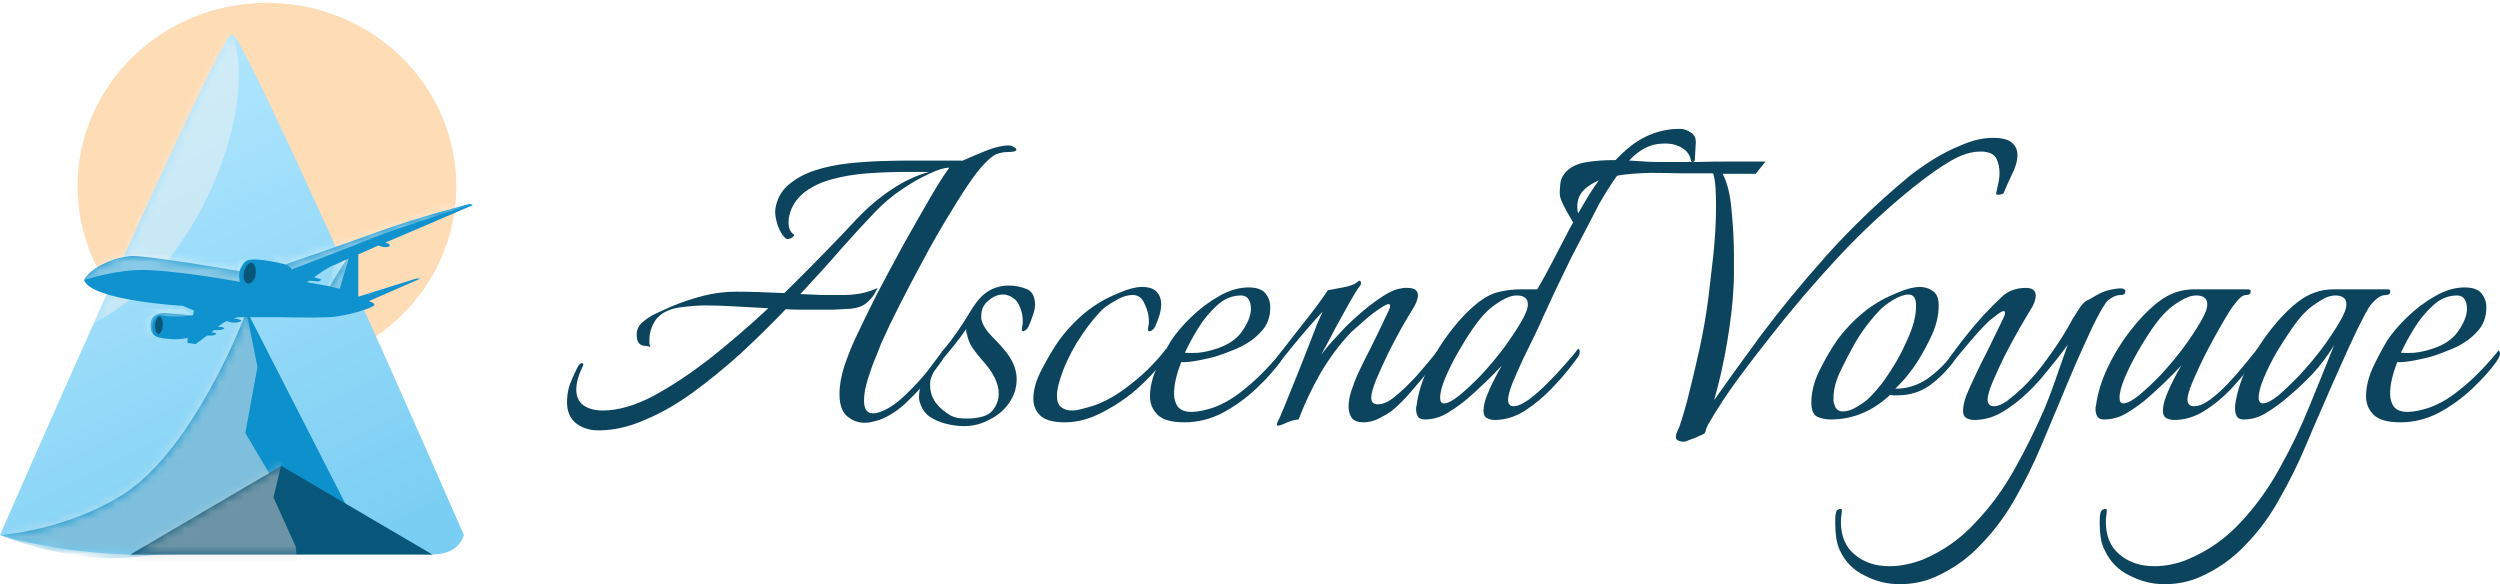 <svg width="291" height="68" viewBox="0 0 291 68" fill="none" xmlns="http://www.w3.org/2000/svg">
<ellipse cx="31.074" cy="21.683" rx="22.042" ry="21.354" fill="#FEDCB5"/>
<path d="M27 4C28.53 4 54 62.279 54 62.279C53.26 64.508 51.02 64.944 47.227 64.246C43.413 63.544 38.025 61.709 29.134 63.441C13.082 66.57 0 62.279 0 62.279C0 62.279 25.47 4 27 4Z" fill="url(#paint0_linear_66_1219)"/>
<mask id="mask0_66_1219" style="mask-type:alpha" maskUnits="userSpaceOnUse" x="0" y="4" width="54" height="61">
<path d="M27 4C28.53 4 54 62.279 54 62.279C53.26 64.508 51.02 64.944 47.227 64.246C43.413 63.544 38.025 61.709 29.134 63.441C13.082 66.57 0 62.279 0 62.279C0 62.279 25.47 4 27 4Z" fill="url(#paint1_linear_66_1219)"/>
</mask>
<g mask="url(#mask0_66_1219)">
<path d="M41.66 61.475L28.723 36.179C28.723 36.179 22.732 52.337 14.196 57.631C7.423 61.832 0 62.279 0 62.279C0 62.279 7.887 65.587 15.402 64.871C22.918 64.156 34.516 61.832 34.516 61.832L41.66 61.475Z" fill="#0D91CC"/>
<mask id="mask1_66_1219" style="mask-type:alpha" maskUnits="userSpaceOnUse" x="0" y="36" width="42" height="29">
<path d="M41.66 61.475L28.723 36.179C28.723 36.179 22.732 52.337 14.196 57.631C7.423 61.832 0 62.279 0 62.279C0 62.279 7.887 65.587 15.402 64.871C22.918 64.156 34.516 61.832 34.516 61.832L41.66 61.475Z" fill="#0D91CC"/>
</mask>
<g mask="url(#mask1_66_1219)">
<path d="M10.113 35.642H28.556L29.969 42.704L28.556 50.391L31.454 55.307L16.794 66.57L-1.856 62.637L10.113 35.642Z" fill="#EEEEEE" fill-opacity="0.5"/>
</g>
</g>
<path d="M32.753 54.235L50.35 64.559H15.155L32.753 54.235Z" fill="#08577B"/>
<mask id="mask2_66_1219" style="mask-type:alpha" maskUnits="userSpaceOnUse" x="15" y="54" width="36" height="11">
<path d="M32.753 54.235L50.35 64.559H15.155L32.753 54.235Z" fill="#08577B"/>
</mask>
<g mask="url(#mask2_66_1219)">
<path d="M-6.866 49.408L32.845 53.698L31.825 57.899L34.423 63.62L35.443 74.615H-6.866V49.408Z" fill="#D2D2D2" fill-opacity="0.5"/>
</g>
<mask id="mask3_66_1219" style="mask-type:alpha" maskUnits="userSpaceOnUse" x="0" y="4" width="54" height="61">
<path d="M27 4C28.53 4 54 62.279 54 62.279C53.26 64.508 51.02 64.944 47.227 64.246C43.413 63.544 38.025 61.709 29.134 63.441C13.082 66.57 0 62.279 0 62.279C0 62.279 25.47 4 27 4Z" fill="url(#paint2_linear_66_1219)"/>
</mask>
<g mask="url(#mask3_66_1219)">
<ellipse cx="11.137" cy="21.554" rx="11.137" ry="21.554" transform="matrix(0.907 0.422 -0.448 0.894 13.373 -5.296)" fill="#F3F2F2" fill-opacity="0.5"/>
</g>
<g filter="url(#filter0_d_66_1219)">
<path d="M13.172 25.796C15.11 25.696 25.887 27.564 25.887 27.564C25.887 27.564 26.226 26.46 26.887 26.278C28.047 25.959 31.223 26.78 31.223 26.78C31.223 26.78 37.772 24.514 42.145 22.925C46.898 21.198 52.609 19.752 52.609 19.752L52.693 19.732L52.776 19.752L53.047 19.872L42.833 24.25C42.833 24.25 43.396 24.331 43.375 24.571C43.367 24.663 43.224 24.728 43.104 24.752C42.604 24.852 42.062 24.571 42.062 24.571C42.062 24.571 38.977 25.937 36.768 26.901C35.894 27.282 34.558 28.266 34.558 28.266L35.434 28.547L35.1 28.768L33.974 28.668L33.745 28.849L36.372 29.331L38.477 25.917L39.707 25.415V30.535L46.44 28.427H46.94L40.916 31.058C40.916 31.058 41.599 31.218 41.583 31.499C41.565 31.801 38.346 32.834 36.246 32.925C34.391 33.005 30.723 32.925 30.723 32.925H25.699L25.199 33.066C25.199 33.066 25.593 33.089 25.845 33.186C25.949 33.226 26.172 33.325 26.095 33.367C25.324 33.789 24.386 33.367 24.386 33.367C24.386 33.367 24.135 33.485 23.948 33.608C23.723 33.755 23.344 34.07 23.344 34.07C23.344 34.07 23.706 34.015 23.886 34.09C23.977 34.128 24.14 34.17 24.115 34.21C23.927 34.511 22.948 34.411 22.948 34.411L22.593 34.692C22.593 34.692 23.156 34.692 23.177 34.853C23.182 34.893 23.031 34.969 22.969 34.993C22.673 35.108 22.114 35.054 22.114 35.054L20.759 36.058L19.821 35.917L19.842 35.335C19.842 35.335 18.838 35.553 17.945 35.475C16.319 35.335 15.527 35.255 15.527 33.869C15.527 32.12 17.486 32.463 17.486 32.463L20.446 32.704L20.592 32.162L19.279 31.6C19.279 31.6 8.711 31.017 7.794 28.628C7.794 28.447 8.461 27.483 9.816 26.82C11.171 26.158 11.879 25.977 13.172 25.796Z" fill="#0F92CD"/>
<path d="M16.945 33.869C16.916 34.434 16.651 34.903 16.444 34.893C16.298 34.886 15.986 34.431 16.048 33.829C16.077 33.264 16.422 32.798 16.569 32.805C16.776 32.815 16.974 33.304 16.945 33.869Z" fill="#08577B"/>
<path d="M27.763 27.865C27.734 28.43 27.388 28.909 26.929 29.029C26.7 29.029 26.2 28.648 26.387 27.744C26.554 26.76 27.179 26.522 27.304 26.559C27.575 26.64 27.846 27.162 27.763 27.865Z" fill="#08577B"/>
<mask id="mask4_66_1219" style="mask-type:alpha" maskUnits="userSpaceOnUse" x="7" y="19" width="47" height="18">
<path d="M13.172 25.796C15.11 25.696 25.887 27.564 25.887 27.564C25.887 27.564 26.226 26.46 26.887 26.278C28.047 25.959 31.223 26.78 31.223 26.78C31.223 26.78 37.772 24.514 42.145 22.925C46.898 21.198 52.609 19.752 52.609 19.752L52.693 19.732L52.776 19.752L53.047 19.872L42.833 24.25C42.833 24.25 43.396 24.331 43.375 24.571C43.367 24.663 43.224 24.728 43.104 24.752C42.604 24.852 42.062 24.571 42.062 24.571C42.062 24.571 38.977 25.937 36.768 26.901C35.894 27.282 34.558 28.266 34.558 28.266L35.434 28.547L35.1 28.768L33.974 28.668L33.745 28.849L36.372 29.331L38.477 25.917L39.707 25.415V30.535L46.44 28.427H46.94L40.916 31.058C40.916 31.058 41.599 31.218 41.583 31.499C41.565 31.801 38.346 32.834 36.246 32.925C34.391 33.005 30.723 32.925 30.723 32.925H25.699L25.199 33.066C25.199 33.066 25.593 33.089 25.845 33.186C25.949 33.226 26.172 33.325 26.095 33.367C25.324 33.789 24.386 33.367 24.386 33.367C24.386 33.367 24.135 33.485 23.948 33.608C23.723 33.755 23.344 34.07 23.344 34.07C23.344 34.07 23.706 34.015 23.886 34.09C23.977 34.128 24.14 34.17 24.115 34.21C23.927 34.511 22.948 34.411 22.948 34.411L22.593 34.692C22.593 34.692 23.156 34.692 23.177 34.853C23.182 34.893 23.031 34.969 22.969 34.993C22.673 35.108 22.114 35.054 22.114 35.054L20.759 36.058L19.821 35.917L19.842 35.335C19.842 35.335 18.838 35.553 17.945 35.475C16.319 35.335 15.527 35.255 15.527 33.869C15.527 32.12 17.486 32.463 17.486 32.463L20.446 32.704L20.592 32.162L19.279 31.6C19.279 31.6 8.711 31.017 7.794 28.628C7.794 28.447 8.461 27.483 9.816 26.82C11.171 26.158 11.879 25.977 13.172 25.796Z" fill="#0F92CD"/>
<path d="M16.945 33.869C16.916 34.434 16.651 34.903 16.444 34.893C16.298 34.886 15.986 34.431 16.048 33.829C16.077 33.264 16.422 32.798 16.569 32.805C16.776 32.815 16.974 33.304 16.945 33.869Z" fill="#08577B"/>
<path d="M27.763 27.865C27.734 28.43 27.388 28.909 26.929 29.029C26.7 29.029 26.2 28.648 26.387 27.744C26.554 26.76 27.179 26.522 27.304 26.559C27.575 26.64 27.846 27.162 27.763 27.865Z" fill="#08577B"/>
</mask>
<g mask="url(#mask4_66_1219)">
<path d="M4.678 24.098H12.61L26.561 26.213C26.561 26.213 25.923 27.1 25.853 27.714C25.782 28.328 25.923 28.806 25.923 28.806C25.923 28.806 17.354 27.237 13.813 27.441C10.272 27.646 7.44 28.738 7.44 28.738L4.678 24.098Z" fill="white" fill-opacity="0.5"/>
<path d="M28.615 22.324L49.506 17.958L53.118 19.732C53.118 19.732 43.911 22.666 41.575 23.621C39.237 24.576 31.943 27.373 31.943 27.373C31.943 27.373 31.872 26.964 30.952 26.691C30.031 26.418 29.748 25.736 29.748 25.736L28.615 22.324Z" fill="white" fill-opacity="0.5"/>
<path d="M13.743 31.876L19.408 32.012L20.4 32.695C20.4 32.695 18.629 33.036 16.575 32.695C16.419 32.669 15.726 33.093 15.726 33.923C15.726 34.752 16.009 35.083 16.009 35.083L13.743 36.106V31.876Z" fill="white" fill-opacity="0.5"/>
<path d="M36.901 26.964L38.6 26.077L37.538 29.625L36.192 29.283L36.901 26.964Z" fill="white" fill-opacity="0.5"/>
</g>
</g>
<path d="M69.662 50.095C68.527 50.095 67.594 49.764 66.862 49.103C66.166 48.442 65.892 47.45 66.038 46.128C66.075 45.65 66.185 45.154 66.368 44.64C66.587 44.089 66.825 43.557 67.081 43.043C67.301 42.528 67.521 42.271 67.74 42.271C67.923 42.271 67.942 42.418 67.795 42.712C67.319 43.704 67.081 44.585 67.081 45.356C67.081 46.165 67.356 46.771 67.905 47.175C68.49 47.579 69.241 47.781 70.156 47.781C71.95 47.781 73.926 47.211 76.085 46.073C78.245 44.897 80.478 43.41 82.784 41.61C85.09 39.774 87.304 37.864 89.427 35.88C88 35.807 86.664 35.733 85.419 35.66C84.175 35.587 83.077 35.55 82.125 35.55C81.32 35.55 80.35 35.623 79.215 35.77C78.08 35.917 77.202 36.303 76.58 36.927C76.323 37.184 76.085 37.57 75.866 38.084C75.683 38.562 75.591 39.057 75.591 39.572C75.591 39.719 75.591 39.866 75.591 40.013C75.628 40.123 75.665 40.251 75.701 40.398C75.555 40.325 75.28 40.27 74.878 40.233C74.512 40.159 74.274 39.921 74.164 39.517C74.127 39.406 74.109 39.223 74.109 38.966C74.109 38.378 74.329 37.901 74.768 37.533C75.207 37.129 75.738 36.78 76.36 36.486C76.982 36.193 77.55 35.936 78.062 35.715C79.27 35.201 80.514 34.779 81.796 34.448C83.077 34.117 84.376 33.952 85.694 33.952C87.194 33.952 89.061 34.007 91.294 34.117C93.014 32.428 94.606 30.83 96.07 29.324C97.534 27.818 98.724 26.57 99.639 25.578C100.92 24.219 102.274 23.062 103.702 22.107C105.166 21.115 106.648 20.418 108.149 20.014H105.129C103.848 20.014 102.457 20.069 100.957 20.179C99.456 20.289 98.047 20.528 96.729 20.895C95.412 21.262 94.314 21.813 93.435 22.548C92.886 23.025 92.465 23.576 92.172 24.201C91.916 24.788 91.788 25.339 91.788 25.853C91.788 26.551 91.989 27.029 92.392 27.286C92.428 27.286 92.447 27.304 92.447 27.341C92.447 27.451 92.319 27.58 92.062 27.727C91.806 27.837 91.623 27.855 91.513 27.782C91.147 27.525 90.818 27.01 90.525 26.239C90.269 25.431 90.177 24.788 90.251 24.311C90.434 23.172 90.928 22.254 91.733 21.556C92.575 20.822 93.6 20.252 94.808 19.848C96.052 19.444 97.352 19.169 98.706 19.022C100.097 18.875 101.414 18.783 102.659 18.746C103.94 18.71 105.02 18.691 105.898 18.691H111.883C111.956 18.691 111.974 18.71 111.937 18.746C112.853 18.342 113.804 17.938 114.792 17.534C115.817 17.13 116.696 16.928 117.428 16.928C117.611 16.928 117.794 16.983 117.977 17.094C118.196 17.204 118.306 17.314 118.306 17.424C118.306 17.608 117.94 17.7 117.208 17.7C116.842 17.7 116.458 17.773 116.055 17.92C115.689 18.03 115.195 18.416 114.573 19.077C114.06 19.591 113.42 20.418 112.651 21.556C111.883 22.695 111.041 24.035 110.126 25.578C109.211 27.084 108.296 28.7 107.381 30.426C106.465 32.116 105.587 33.787 104.745 35.44C103.903 37.093 103.171 38.617 102.549 40.013C102.476 40.233 102.274 40.747 101.945 41.555C101.616 42.326 101.305 43.19 101.012 44.145C100.719 45.063 100.572 45.889 100.572 46.624C100.572 47.615 100.92 48.111 101.616 48.111C101.945 48.111 102.274 48.038 102.604 47.891C103.08 47.707 103.574 47.432 104.086 47.064C104.599 46.697 105.093 46.275 105.569 45.797C106.52 44.879 107.326 43.998 107.984 43.153C108.643 42.271 109.046 41.739 109.192 41.555C109.302 41.371 109.43 41.28 109.577 41.28C109.723 41.28 109.796 41.371 109.796 41.555C109.796 41.665 109.741 41.812 109.632 41.996C109.375 42.363 108.899 43.006 108.204 43.924C107.509 44.806 106.685 45.706 105.733 46.624C104.818 47.542 103.83 48.24 102.769 48.717C102.439 48.864 102.091 48.974 101.725 49.048C101.359 49.158 100.993 49.213 100.627 49.213C99.895 49.213 99.218 48.956 98.596 48.442C98.01 47.928 97.718 47.083 97.718 45.907C97.718 44.842 97.919 43.704 98.321 42.492C98.761 41.243 99.163 40.233 99.529 39.462C100.261 37.882 101.122 36.119 102.11 34.173C103.135 32.226 104.178 30.279 105.239 28.333C106.337 26.386 107.344 24.623 108.259 23.044C109.174 21.464 109.924 20.289 110.51 19.518C109.924 19.518 109.137 19.756 108.149 20.234C107.161 20.675 106.099 21.281 104.965 22.052C103.867 22.787 102.842 23.65 101.89 24.641C100.755 25.817 99.438 27.249 97.937 28.939C96.473 30.628 94.881 32.391 93.16 34.228C94.002 34.264 94.844 34.301 95.686 34.338C96.528 34.338 97.37 34.338 98.212 34.338C98.797 34.338 99.438 34.283 100.133 34.173C100.865 34.026 101.542 33.805 102.165 33.511C102.165 33.511 102.055 33.713 101.835 34.117C101.652 34.485 101.323 34.87 100.847 35.274C100.408 35.642 99.804 35.862 99.035 35.936C98.34 35.972 97.644 36.009 96.949 36.046C96.253 36.046 95.558 36.046 94.862 36.046C94.277 36.046 93.691 36.046 93.106 36.046C92.557 36.046 92.007 36.027 91.459 35.991C89.775 37.754 88.018 39.48 86.188 41.169C84.358 42.822 82.509 44.328 80.642 45.687C78.776 47.046 76.909 48.111 75.042 48.883C73.212 49.691 71.419 50.095 69.662 50.095Z" fill="#0C445E"/>
<path d="M112.189 49.599C111.53 49.599 110.835 49.507 110.103 49.323C109.37 49.14 108.712 48.846 108.126 48.442C107.577 48.001 107.211 47.413 107.028 46.679C106.991 46.569 106.973 46.403 106.973 46.183C106.973 45.669 107.083 45.099 107.302 44.475C107.559 43.851 107.87 43.41 108.236 43.153C108.382 43.079 108.492 43.079 108.565 43.153C108.675 43.226 108.693 43.3 108.62 43.373C108.584 43.483 108.529 43.63 108.455 43.814C108.382 43.961 108.327 44.126 108.291 44.31C108.181 45.265 108.382 46.109 108.895 46.844C109.114 47.138 109.37 47.413 109.663 47.67C109.993 47.928 110.304 48.148 110.597 48.332C110.853 48.478 111.164 48.589 111.53 48.662C111.896 48.699 112.262 48.717 112.628 48.717C113.214 48.717 113.781 48.644 114.33 48.497C114.879 48.35 115.282 48.111 115.538 47.781C116.014 47.193 116.252 46.532 116.252 45.797C116.252 45.246 116.105 44.659 115.812 44.034C115.52 43.41 115.062 42.749 114.44 42.051C114.037 41.61 113.653 41.133 113.287 40.618C112.921 40.104 112.683 39.553 112.573 38.966C112.537 38.855 112.5 38.745 112.463 38.635C112.463 38.525 112.463 38.415 112.463 38.305C111.988 39.002 111.493 39.663 110.981 40.288C110.505 40.876 110.084 41.39 109.718 41.831C109.572 42.051 109.444 42.161 109.334 42.161C109.261 42.161 109.224 42.088 109.224 41.941C109.224 41.61 109.37 41.261 109.663 40.894C109.956 40.563 110.286 40.159 110.652 39.682C111.018 39.168 111.31 38.764 111.53 38.47C112.152 37.552 112.61 36.835 112.903 36.321C113.232 35.77 113.58 35.274 113.946 34.834C114.348 34.356 114.843 33.971 115.428 33.677C116.05 33.383 116.691 33.236 117.35 33.236C118.118 33.236 118.814 33.364 119.436 33.622C120.095 33.842 120.443 34.43 120.479 35.385C120.479 35.825 120.388 36.285 120.205 36.762C120.058 37.203 119.894 37.625 119.711 38.029C119.601 38.249 119.436 38.415 119.216 38.525C119.033 38.598 118.942 38.562 118.942 38.415C118.942 38.268 118.96 38.103 118.997 37.919C119.033 37.735 119.052 37.57 119.052 37.423C119.052 36.799 118.942 36.248 118.722 35.77C118.539 35.256 118.265 34.889 117.899 34.668C117.533 34.411 117.148 34.283 116.746 34.283C116.16 34.283 115.593 34.522 115.044 34.999C114.495 35.44 114.22 36.027 114.22 36.762C114.22 36.835 114.22 36.927 114.22 37.037C114.22 37.148 114.239 37.239 114.275 37.313C114.422 37.901 114.861 38.562 115.593 39.296C116.325 40.031 116.892 40.674 117.295 41.224C117.99 42.179 118.338 43.153 118.338 44.145C118.338 45.136 118.045 46.054 117.46 46.899C116.911 47.707 116.16 48.35 115.209 48.827C114.293 49.342 113.287 49.599 112.189 49.599Z" fill="#0C445E"/>
<path d="M123.961 49.158C122.607 49.158 121.655 48.901 121.106 48.387C120.557 47.873 120.283 47.211 120.283 46.403C120.283 45.338 120.631 44.163 121.326 42.877C122.021 41.555 122.68 40.453 123.303 39.572C123.925 38.727 124.62 37.937 125.389 37.203C126.194 36.431 127.054 35.77 127.969 35.219C128.555 34.852 129.342 34.466 130.33 34.062C131.355 33.622 132.215 33.401 132.911 33.401C133.752 33.401 134.338 33.603 134.668 34.007C134.997 34.375 135.162 34.834 135.162 35.385C135.162 35.825 135.088 36.285 134.942 36.762C134.796 37.203 134.631 37.625 134.448 38.029C134.338 38.249 134.173 38.415 133.954 38.525C133.734 38.598 133.624 38.562 133.624 38.415C133.624 38.231 133.643 38.066 133.679 37.919C133.716 37.772 133.734 37.607 133.734 37.423C133.734 36.725 133.569 36.046 133.24 35.385C132.947 34.687 132.49 34.338 131.867 34.338C131.209 34.338 130.495 34.577 129.726 35.054C128.958 35.495 128.427 35.88 128.134 36.211C127.182 37.203 126.249 38.433 125.334 39.902C124.455 41.371 123.815 42.767 123.412 44.089C123.156 44.861 123.028 45.522 123.028 46.073C123.028 46.697 123.193 47.138 123.522 47.395C123.852 47.652 124.254 47.781 124.73 47.781C125.096 47.781 125.48 47.726 125.883 47.615C126.322 47.505 126.78 47.377 127.256 47.23C128.354 46.862 129.452 46.293 130.55 45.522C131.684 44.714 132.709 43.869 133.624 42.987C134.539 42.069 135.235 41.28 135.711 40.618C135.784 40.692 135.821 40.802 135.821 40.949C135.821 41.133 135.747 41.353 135.601 41.61C135.454 41.831 135.345 42.014 135.271 42.161C134.503 43.19 133.496 44.255 132.252 45.356C131.007 46.422 129.653 47.322 128.189 48.056C126.761 48.791 125.352 49.158 123.961 49.158Z" fill="#0C445E"/>
<path d="M137.867 49.158C136.367 49.158 135.324 48.864 134.738 48.276C134.152 47.689 133.859 46.973 133.859 46.128C133.859 45.063 134.134 43.924 134.683 42.712C135.269 41.5 135.818 40.472 136.33 39.627C136.916 38.745 137.703 37.827 138.691 36.872C139.679 35.917 140.759 35.109 141.93 34.448C143.101 33.787 144.236 33.456 145.334 33.456C146.286 33.456 146.945 33.695 147.311 34.173C147.677 34.613 147.86 35.146 147.86 35.77C147.86 36.909 147.512 37.846 146.817 38.58C146.158 39.315 145.334 39.921 144.346 40.398C143.358 40.839 142.406 41.206 141.491 41.5C140.942 41.647 140.301 41.794 139.569 41.941C138.837 42.088 138.142 42.161 137.483 42.161C137.227 42.822 137.026 43.465 136.879 44.089C136.733 44.714 136.659 45.283 136.659 45.797C136.659 46.422 136.806 46.936 137.099 47.34C137.428 47.744 137.959 47.946 138.691 47.946C138.984 47.946 139.331 47.909 139.734 47.836C140.137 47.762 140.576 47.652 141.052 47.505C142.15 47.138 143.23 46.55 144.291 45.742C145.353 44.934 146.323 44.071 147.201 43.153C148.116 42.198 148.811 41.408 149.287 40.784C149.397 40.894 149.452 41.023 149.452 41.169C149.452 41.353 149.324 41.647 149.068 42.051C148.336 43.079 147.384 44.145 146.213 45.246C145.041 46.348 143.742 47.285 142.315 48.056C140.887 48.791 139.405 49.158 137.867 49.158ZM137.922 41.059C138.398 41.096 138.929 41.096 139.514 41.059C140.137 40.986 140.741 40.857 141.326 40.674C142.827 40.233 143.907 39.535 144.566 38.58C145.261 37.588 145.609 36.707 145.609 35.936C145.609 35.495 145.517 35.127 145.334 34.834C145.151 34.54 144.858 34.393 144.456 34.393C143.394 34.393 142.443 34.797 141.601 35.605C140.759 36.376 140.027 37.276 139.405 38.305C138.782 39.333 138.288 40.251 137.922 41.059Z" fill="#0C445E"/>
<path d="M148.74 49.544C148.593 49.544 148.593 49.378 148.74 49.048C148.923 48.717 149.087 48.35 149.234 47.946C149.417 47.542 149.6 47.101 149.783 46.624C150.149 45.742 150.551 44.751 150.991 43.649C151.43 42.547 151.851 41.482 152.253 40.453C152.656 39.388 153.004 38.488 153.297 37.754C153.626 36.982 153.846 36.486 153.955 36.266C153.443 36.817 152.821 37.515 152.089 38.36C151.393 39.168 150.734 39.957 150.112 40.729C149.49 41.5 149.014 42.106 148.685 42.547C148.575 42.694 148.483 42.767 148.41 42.767C148.337 42.767 148.3 42.675 148.3 42.492C148.3 42.198 148.392 41.922 148.575 41.665C149.27 40.784 150.039 39.792 150.881 38.69C151.759 37.588 152.546 36.578 153.242 35.66C153.937 34.705 154.376 34.081 154.559 33.787C154.962 33.713 155.548 33.603 156.316 33.456C157.121 33.309 157.671 33.107 157.963 32.85C158.073 32.74 158.183 32.685 158.293 32.685C158.366 32.685 158.403 32.758 158.403 32.905C158.439 33.016 158.403 33.144 158.293 33.291C158.073 33.548 157.689 34.154 157.14 35.109C156.627 36.027 156.06 37.056 155.438 38.194C154.852 39.333 154.303 40.361 153.791 41.28C154.23 40.692 154.706 40.123 155.218 39.572C155.731 39.021 156.225 38.488 156.701 37.974C157.14 37.533 157.744 36.982 158.512 36.321C159.281 35.66 160.086 35.054 160.928 34.503C161.77 33.952 162.502 33.64 163.124 33.566C163.271 33.53 163.399 33.511 163.509 33.511C163.655 33.511 163.765 33.511 163.838 33.511C164.643 33.511 165.046 33.805 165.046 34.393C165.046 34.834 164.808 35.421 164.332 36.156C164.076 36.56 163.673 37.239 163.124 38.194C162.612 39.113 162.081 40.123 161.532 41.224C161.02 42.29 160.562 43.3 160.159 44.255C159.793 45.173 159.61 45.852 159.61 46.293C159.61 46.807 159.867 47.064 160.379 47.064C161.001 47.064 161.678 46.752 162.411 46.128C163.179 45.504 164.003 44.714 164.881 43.759C165.76 42.767 166.638 41.72 167.517 40.618C167.59 40.692 167.626 40.821 167.626 41.004C167.626 41.261 167.535 41.518 167.352 41.776C167.205 41.996 167.059 42.198 166.913 42.382C166.547 42.859 166.052 43.465 165.43 44.2C164.845 44.897 164.241 45.595 163.618 46.293C162.996 46.954 162.429 47.487 161.916 47.891C161.55 48.148 161.075 48.423 160.489 48.717C159.903 49.011 159.318 49.158 158.732 49.158C158.073 49.158 157.616 48.993 157.359 48.662C157.103 48.295 156.975 47.854 156.975 47.34C156.975 46.752 157.085 46.128 157.304 45.467C157.524 44.806 157.762 44.181 158.018 43.594C158.311 42.969 158.531 42.51 158.677 42.216C159.336 40.931 159.94 39.719 160.489 38.58C161.038 37.441 161.422 36.633 161.642 36.156C161.752 35.936 161.807 35.752 161.807 35.605C161.807 35.348 161.605 35.33 161.203 35.55C160.8 35.77 160.306 36.101 159.72 36.542C159.171 36.982 158.659 37.423 158.183 37.864C157.707 38.268 157.396 38.543 157.25 38.69C155.895 40.123 154.706 41.72 153.681 43.483C152.693 45.21 151.851 46.991 151.155 48.827C150.679 48.864 150.204 48.993 149.728 49.213C149.252 49.434 148.923 49.544 148.74 49.544Z" fill="#0C445E"/>
<path d="M173.999 48.883C173.633 48.883 173.322 48.809 173.066 48.662C172.81 48.515 172.682 48.24 172.682 47.836C172.682 47.322 172.81 46.734 173.066 46.073C173.322 45.412 173.615 44.769 173.945 44.145C174.274 43.483 174.567 42.951 174.823 42.547C173.542 43.906 172.206 45.191 170.815 46.403C170.12 46.991 169.351 47.542 168.509 48.056C167.667 48.57 166.77 48.827 165.819 48.827C165.453 48.827 165.197 48.717 165.05 48.497C164.904 48.24 164.831 47.946 164.831 47.615C164.831 47.432 164.849 47.303 164.885 47.23C165.068 45.797 165.526 44.31 166.258 42.767C166.99 41.224 167.887 39.774 168.948 38.415C170.01 37.056 171.09 35.954 172.188 35.109C173.029 34.485 173.835 34.099 174.603 33.952C175.372 33.769 176.214 33.677 177.129 33.677H178.941C179.526 32.685 180.13 31.583 180.753 30.371C181.411 29.122 182.052 27.892 182.674 26.68C183.333 25.468 183.937 24.403 184.486 23.484C185.987 20.913 187.634 18.857 189.427 17.314C191.257 15.771 193.289 15 195.522 15C195.997 15 196.437 15.147 196.839 15.441C197.242 15.698 197.425 16.102 197.388 16.653L197.278 18.636C197.278 18.673 197.242 18.728 197.169 18.802C197.095 18.838 197.041 18.857 197.004 18.857C196.967 18.857 196.912 18.82 196.839 18.746C196.729 18.085 196.4 17.589 195.851 17.259C195.302 16.892 194.625 16.708 193.82 16.708C193.563 16.708 193.271 16.726 192.941 16.763C192.648 16.8 192.355 16.873 192.063 16.983C191.038 17.351 190.068 18.104 189.153 19.242C188.238 20.344 187.249 21.813 186.188 23.65C185.822 24.348 185.346 25.266 184.761 26.404C184.175 27.506 183.553 28.7 182.894 29.985C182.272 31.271 181.668 32.52 181.082 33.732C180.533 34.944 180.057 35.972 179.654 36.817C179.471 37.258 179.16 37.937 178.721 38.855C178.282 39.737 177.806 40.71 177.294 41.776C176.818 42.804 176.397 43.759 176.031 44.64C175.701 45.522 175.537 46.146 175.537 46.514C175.537 47.028 175.756 47.285 176.196 47.285C176.635 47.285 177.22 47.028 177.952 46.514C178.685 45.963 179.435 45.301 180.204 44.53C181.009 43.722 181.723 42.951 182.345 42.216C183.004 41.482 183.461 40.931 183.717 40.563C183.827 40.674 183.882 40.802 183.882 40.949C183.882 41.206 183.772 41.463 183.553 41.72C183.37 41.977 183.205 42.198 183.058 42.382C182.4 43.263 181.576 44.218 180.588 45.246C179.636 46.238 178.593 47.101 177.458 47.836C176.324 48.534 175.171 48.883 173.999 48.883ZM168.07 46.954C168.509 46.954 169.113 46.642 169.882 46.018C170.687 45.357 171.547 44.548 172.462 43.594C173.377 42.602 174.237 41.574 175.043 40.508C175.848 39.406 176.507 38.415 177.019 37.533C177.568 36.615 177.843 35.917 177.843 35.44C177.843 35.036 177.715 34.76 177.458 34.613C177.239 34.466 176.946 34.393 176.58 34.393C175.994 34.393 175.354 34.613 174.658 35.054C173.999 35.458 173.469 35.862 173.066 36.266C172.627 36.67 172.096 37.313 171.474 38.194C170.888 39.039 170.303 39.976 169.717 41.004C169.131 42.033 168.637 43.024 168.235 43.979C167.832 44.934 167.631 45.706 167.631 46.293C167.631 46.734 167.777 46.954 168.07 46.954Z" fill="#0C445E"/>
<path d="M196.013 51.417C195.72 51.417 195.482 51.362 195.299 51.252C195.116 51.178 195.043 50.995 195.079 50.701C195.079 50.59 195.134 50.425 195.244 50.205C195.354 49.984 195.427 49.819 195.464 49.709C195.647 49.195 195.811 48.681 195.958 48.166C196.104 47.615 196.251 47.101 196.397 46.624C196.909 44.604 197.385 42.602 197.825 40.618C198.264 38.598 198.611 36.578 198.868 34.558C199.014 33.383 199.197 31.803 199.417 29.82C199.636 27.8 199.746 25.853 199.746 23.98C199.746 23.246 199.728 22.566 199.691 21.942C199.655 21.281 199.563 20.693 199.417 20.179C198.209 20.179 197.001 20.179 195.793 20.179C194.585 20.142 193.396 20.124 192.224 20.124C191.675 20.124 190.907 20.16 189.918 20.234C188.967 20.307 187.979 20.473 186.954 20.73C185.965 20.987 185.142 21.409 184.483 21.997C183.824 22.584 183.531 23.374 183.605 24.366C183.641 24.66 183.751 25.064 183.934 25.578C184.117 26.055 184.245 26.349 184.318 26.459L183.714 26.9C183.495 26.496 183.22 26.037 182.891 25.523C182.561 24.972 182.269 24.439 182.012 23.925C181.756 23.411 181.61 23.025 181.573 22.768C181.536 22.401 181.555 21.923 181.628 21.336C181.701 20.748 181.994 20.234 182.506 19.793C183.055 19.316 183.806 19.003 184.757 18.857C185.746 18.71 186.752 18.636 187.777 18.636C188.765 18.636 189.717 18.673 190.632 18.746C191.547 18.82 192.298 18.857 192.883 18.857C192.883 18.857 193.304 18.857 194.146 18.857C194.988 18.857 196.049 18.857 197.33 18.857C198.648 18.82 200.039 18.802 201.503 18.802C202.967 18.802 204.303 18.802 205.511 18.802L204.358 20.234H200.515C201.064 21.262 201.412 22.695 201.558 24.531C201.741 26.368 201.832 28.131 201.832 29.82C201.832 30.518 201.832 31.179 201.832 31.803C201.832 32.428 201.814 32.979 201.778 33.456C201.704 35.183 201.466 37.258 201.064 39.682C200.661 42.106 200.149 44.402 199.527 46.569C201.027 44.438 202.857 41.904 205.017 38.966C207.213 36.027 209.72 32.979 212.539 29.82C215.394 26.625 218.541 23.595 221.982 20.73C222.677 20.142 223.593 19.481 224.727 18.746C225.862 18.012 227.07 17.387 228.351 16.873C229.632 16.322 230.84 16.047 231.974 16.047C233.036 16.047 233.768 16.23 234.171 16.598C234.61 16.965 234.829 17.442 234.829 18.03C234.829 18.728 234.61 19.499 234.171 20.344C233.768 21.189 233.457 21.887 233.237 22.438C233.201 22.548 233.036 22.621 232.743 22.658C232.45 22.695 232.322 22.64 232.359 22.493C232.432 22.199 232.505 21.85 232.578 21.446C232.688 21.005 232.743 20.564 232.743 20.124C232.743 19.536 232.633 19.003 232.414 18.526C232.194 18.049 231.773 17.773 231.151 17.7C231.041 17.663 230.931 17.645 230.822 17.645C230.712 17.645 230.602 17.645 230.492 17.645C229.431 17.645 228.278 18.012 227.033 18.746C225.825 19.444 224.416 20.436 222.806 21.721C219.731 24.182 216.803 26.9 214.021 29.875C211.276 32.814 208.641 35.899 206.115 39.131C204.797 40.784 203.516 42.455 202.272 44.145C201.027 45.834 199.874 47.597 198.813 49.434C198.74 49.58 198.666 49.746 198.593 49.929C198.557 50.15 198.502 50.315 198.428 50.425C198.355 50.499 198.136 50.609 197.77 50.756C197.404 50.939 197.038 51.086 196.672 51.197C196.342 51.343 196.123 51.417 196.013 51.417Z" fill="#0C445E"/>
<path d="M213.092 48.827C212.507 48.827 211.976 48.717 211.5 48.497C211.061 48.24 210.841 47.707 210.841 46.899C210.841 45.614 211.171 44.328 211.83 43.043C212.488 41.72 213.166 40.563 213.861 39.572C214.483 38.727 215.179 37.937 215.947 37.203C216.753 36.431 217.613 35.77 218.528 35.219C219.113 34.852 219.9 34.466 220.889 34.062C221.914 33.622 222.774 33.401 223.469 33.401C224.055 33.401 224.567 33.566 225.006 33.897C225.446 34.191 225.665 34.742 225.665 35.55C225.665 36.799 225.336 38.084 224.677 39.406C224.055 40.692 223.396 41.831 222.701 42.822C222.371 43.263 222.042 43.685 221.712 44.089C221.383 44.457 221.017 44.842 220.614 45.246C221.968 45.246 223.213 44.861 224.348 44.089C225.482 43.281 226.471 42.308 227.312 41.169L227.422 41.059C227.532 41.059 227.587 41.169 227.587 41.39C227.587 41.647 227.514 41.886 227.367 42.106C226.635 43.134 225.72 44.053 224.622 44.861C223.524 45.632 222.28 46.018 220.889 46.018C220.742 46.018 220.596 46.018 220.449 46.018C220.303 46.018 220.157 45.999 220.01 45.963C217.961 47.873 215.655 48.827 213.092 48.827ZM214.52 47.891C215.032 47.891 215.581 47.707 216.167 47.34C216.789 46.973 217.265 46.624 217.594 46.293C218.217 45.669 218.784 45.008 219.297 44.31C219.809 43.575 220.285 42.841 220.724 42.106C221.236 41.224 221.749 40.178 222.261 38.966C222.774 37.754 223.03 36.615 223.03 35.55C223.03 34.705 222.737 34.283 222.151 34.283C221.676 34.283 221.09 34.485 220.395 34.889C219.736 35.293 219.242 35.66 218.912 35.991C217.668 37.276 216.625 38.672 215.783 40.178C215.307 41.023 214.794 42.014 214.245 43.153C213.696 44.291 213.422 45.338 213.422 46.293C213.422 46.44 213.422 46.587 213.422 46.734C213.458 46.844 213.495 46.973 213.532 47.12C213.678 47.634 214.007 47.891 214.52 47.891Z" fill="#0C445E"/>
<path d="M221.089 68C219.698 68 218.362 67.669 217.081 67.008C215.763 66.384 214.793 65.411 214.171 64.088C213.952 63.611 213.805 63.097 213.732 62.546C213.659 62.032 213.622 61.517 213.622 61.003V60.397C213.622 60.103 213.659 59.828 213.732 59.571C213.805 59.35 213.988 59.24 214.281 59.24C214.354 59.24 214.391 59.277 214.391 59.35C214.391 59.571 214.372 59.791 214.336 60.011C214.299 60.232 214.281 60.471 214.281 60.728C214.281 62.417 214.83 63.703 215.928 64.584C216.99 65.466 218.326 65.906 219.936 65.906C220.595 65.906 221.272 65.833 221.967 65.686C222.663 65.539 223.322 65.337 223.944 65.08C226.25 64.088 228.245 62.674 229.928 60.838C231.649 59.038 233.149 57 234.431 54.722C235.712 52.445 236.865 50.131 237.889 47.781C238.475 46.385 238.988 45.026 239.427 43.704C239.903 42.382 240.324 41.188 240.69 40.123C240.324 40.637 239.848 41.261 239.262 41.996C238.676 42.73 238.091 43.447 237.505 44.145C236.919 44.806 236.407 45.338 235.968 45.742C235.053 46.624 234.065 47.377 233.003 48.001C231.978 48.589 230.917 48.883 229.819 48.883C229.453 48.883 229.142 48.809 228.885 48.662C228.629 48.515 228.501 48.24 228.501 47.836C228.501 47.322 228.629 46.715 228.885 46.018C229.178 45.32 229.489 44.622 229.819 43.924C230.148 43.226 230.423 42.657 230.642 42.216C231.081 41.371 231.502 40.527 231.905 39.682C232.308 38.837 232.655 38.121 232.948 37.533C233.241 36.982 233.387 36.615 233.387 36.431C233.387 36.138 233.168 36.138 232.729 36.431C232.326 36.725 231.942 37.019 231.576 37.313C230.77 38.084 229.928 39.002 229.05 40.068C228.172 41.096 227.494 41.922 227.019 42.547C226.909 42.694 226.817 42.767 226.744 42.767C226.671 42.767 226.634 42.675 226.634 42.492C226.634 42.198 226.726 41.922 226.909 41.665C227.421 40.931 228.025 40.123 228.721 39.241C229.416 38.36 230.13 37.515 230.862 36.707C231.557 35.972 232.271 35.256 233.003 34.558C233.735 33.86 234.668 33.511 235.803 33.511C236.572 33.511 236.956 33.805 236.956 34.393C236.956 34.907 236.736 35.495 236.297 36.156C236.041 36.56 235.638 37.239 235.089 38.194C234.54 39.149 233.973 40.196 233.387 41.335C232.838 42.437 232.363 43.465 231.96 44.42C231.557 45.375 231.356 46.073 231.356 46.514C231.356 47.028 231.612 47.285 232.125 47.285C232.527 47.285 233.021 47.083 233.607 46.679C234.193 46.238 234.797 45.724 235.419 45.136C236.48 44.108 237.45 42.969 238.329 41.72C239.244 40.472 240.031 39.278 240.69 38.139C240.799 37.956 240.982 37.625 241.239 37.148C241.531 36.67 241.824 36.211 242.117 35.77C242.446 35.33 242.703 35.072 242.886 34.999C243.069 34.925 243.435 34.724 243.984 34.393C244.533 34.062 245.082 33.842 245.631 33.732C246.143 33.622 246.528 33.566 246.784 33.566C247.186 33.566 247.388 33.677 247.388 33.897C247.388 34.191 247.223 34.338 246.894 34.338C246.491 34.338 246.125 34.448 245.796 34.668C245.466 34.852 245.21 35.091 245.027 35.385C244.697 35.862 244.222 36.725 243.599 37.974C243.014 39.223 242.355 40.674 241.623 42.326C240.927 43.943 240.232 45.595 239.537 47.285C238.841 48.938 238.201 50.462 237.615 51.858C236.736 53.951 235.73 55.99 234.595 57.973C233.461 59.993 232.125 61.793 230.587 63.372C229.087 64.988 227.293 66.255 225.207 67.174C223.962 67.725 222.59 68 221.089 68Z" fill="#0C445E"/>
<path d="M253.084 48.883C252.718 48.883 252.407 48.809 252.151 48.662C251.894 48.515 251.766 48.24 251.766 47.836C251.766 47.322 251.894 46.734 252.151 46.073C252.407 45.412 252.7 44.769 253.029 44.145C253.359 43.483 253.651 42.951 253.908 42.547C252.626 43.906 251.29 45.191 249.9 46.403C249.204 46.991 248.436 47.542 247.594 48.056C246.752 48.57 245.855 48.827 244.903 48.827C244.537 48.827 244.281 48.717 244.135 48.497C243.988 48.24 243.915 47.946 243.915 47.615C243.915 47.432 243.933 47.303 243.97 47.23C244.153 45.797 244.611 44.31 245.343 42.767C246.075 41.224 246.971 39.774 248.033 38.415C249.094 37.056 250.174 35.954 251.272 35.109C252.517 34.154 253.889 33.677 255.39 33.677H261.704C261.887 33.677 261.978 33.75 261.978 33.897C261.978 34.191 261.814 34.338 261.484 34.338C261.118 34.338 260.752 34.577 260.386 35.054C260.02 35.495 259.746 35.862 259.563 36.156C259.306 36.56 258.904 37.239 258.355 38.194C257.806 39.149 257.238 40.196 256.653 41.335C256.104 42.437 255.628 43.465 255.225 44.42C254.823 45.375 254.621 46.073 254.621 46.514C254.621 47.028 254.878 47.285 255.39 47.285C255.939 47.285 256.561 47.028 257.257 46.514C257.952 45.999 258.648 45.375 259.343 44.64C260.075 43.869 260.734 43.116 261.32 42.382C261.942 41.61 262.436 41.004 262.802 40.563C263.022 40.784 263.003 41.096 262.747 41.5C262.527 41.867 262.326 42.161 262.143 42.382C261.411 43.337 260.569 44.328 259.618 45.356C258.666 46.348 257.623 47.193 256.488 47.891C255.39 48.552 254.255 48.883 253.084 48.883ZM247.154 46.954C247.594 46.954 248.198 46.642 248.966 46.018C249.771 45.357 250.632 44.548 251.547 43.594C252.462 42.602 253.322 41.574 254.127 40.508C254.932 39.406 255.591 38.415 256.104 37.533C256.653 36.615 256.927 35.917 256.927 35.44C256.927 35.036 256.799 34.76 256.543 34.613C256.323 34.466 256.03 34.393 255.664 34.393C255.079 34.393 254.438 34.613 253.743 35.054C253.084 35.458 252.553 35.862 252.151 36.266C251.711 36.67 251.181 37.313 250.558 38.194C249.973 39.039 249.387 39.976 248.802 41.004C248.216 42.033 247.722 43.024 247.319 43.979C246.917 44.934 246.715 45.706 246.715 46.293C246.715 46.734 246.862 46.954 247.154 46.954Z" fill="#0C445E"/>
<path d="M251.928 68C250.537 68 249.201 67.669 247.92 67.008C246.602 66.384 245.632 65.411 245.01 64.088C244.754 63.611 244.589 63.097 244.516 62.546C244.443 62.032 244.406 61.517 244.406 61.003V60.452C244.406 60.158 244.443 59.883 244.516 59.626C244.589 59.369 244.791 59.24 245.12 59.24C245.193 59.24 245.23 59.277 245.23 59.35C245.23 59.571 245.212 59.791 245.175 60.011C245.138 60.232 245.12 60.471 245.12 60.728C245.12 62.417 245.669 63.703 246.767 64.584C247.829 65.466 249.165 65.906 250.775 65.906C251.434 65.906 252.111 65.833 252.806 65.686C253.502 65.539 254.142 65.337 254.728 65.08C257.071 64.088 259.102 62.656 260.822 60.783C262.579 58.91 264.098 56.798 265.379 54.447C266.697 52.096 267.85 49.691 268.838 47.23C269.863 44.732 270.815 42.382 271.693 40.178C270.925 41.426 270.083 42.547 269.168 43.538C268.253 44.493 267.228 45.448 266.093 46.403C265.398 46.991 264.629 47.542 263.787 48.056C262.982 48.57 262.103 48.827 261.152 48.827C260.786 48.827 260.53 48.717 260.383 48.497C260.237 48.24 260.164 47.946 260.164 47.615V47.23C260.347 45.797 260.804 44.31 261.536 42.767C262.305 41.224 263.22 39.774 264.281 38.415C265.343 37.056 266.423 35.954 267.521 35.109C268.765 34.154 270.138 33.677 271.638 33.677H277.952C278.135 33.677 278.227 33.75 278.227 33.897C278.227 34.191 278.062 34.338 277.733 34.338C277.33 34.338 276.946 34.503 276.58 34.834C276.214 35.164 275.939 35.476 275.756 35.77C275.39 36.358 274.914 37.258 274.329 38.47C273.743 39.682 273.102 41.078 272.407 42.657C271.712 44.2 271.016 45.779 270.321 47.395C269.625 48.974 268.985 50.462 268.399 51.858C267.521 53.951 266.514 55.99 265.379 57.973C264.281 59.993 262.964 61.793 261.426 63.372C259.926 64.988 258.132 66.255 256.046 67.174C254.801 67.725 253.429 68 251.928 68ZM263.403 46.954C263.842 46.954 264.446 46.642 265.215 46.018C265.983 45.357 266.825 44.548 267.74 43.594C268.655 42.602 269.515 41.574 270.321 40.508C271.126 39.406 271.785 38.415 272.297 37.533C272.846 36.615 273.121 35.917 273.121 35.44C273.121 35.036 272.993 34.76 272.736 34.613C272.517 34.466 272.224 34.393 271.858 34.393C271.272 34.393 270.65 34.613 269.991 35.054C269.332 35.458 268.802 35.862 268.399 36.266C267.96 36.67 267.429 37.313 266.807 38.194C266.221 39.039 265.617 39.976 264.995 41.004C264.409 42.033 263.915 43.024 263.513 43.979C263.11 44.934 262.909 45.706 262.909 46.293C262.909 46.734 263.073 46.954 263.403 46.954Z" fill="#0C445E"/>
<path d="M279.415 49.158C277.915 49.158 276.872 48.864 276.286 48.276C275.7 47.689 275.407 46.973 275.407 46.128C275.407 45.063 275.682 43.924 276.231 42.712C276.817 41.5 277.366 40.472 277.878 39.627C278.464 38.745 279.251 37.827 280.239 36.872C281.227 35.917 282.307 35.109 283.478 34.448C284.649 33.787 285.784 33.456 286.882 33.456C287.834 33.456 288.493 33.695 288.859 34.173C289.225 34.613 289.408 35.146 289.408 35.77C289.408 36.909 289.06 37.846 288.365 38.58C287.706 39.315 286.882 39.921 285.894 40.398C284.906 40.839 283.954 41.206 283.039 41.5C282.49 41.647 281.849 41.794 281.117 41.941C280.385 42.088 279.69 42.161 279.031 42.161C278.775 42.822 278.574 43.465 278.427 44.089C278.281 44.714 278.207 45.283 278.207 45.797C278.207 46.422 278.354 46.936 278.647 47.34C278.976 47.744 279.507 47.946 280.239 47.946C280.532 47.946 280.879 47.909 281.282 47.836C281.685 47.762 282.124 47.652 282.6 47.505C283.698 47.138 284.778 46.55 285.839 45.742C286.901 44.934 287.87 44.071 288.749 43.153C289.664 42.198 290.359 41.408 290.835 40.784C290.945 40.894 291 41.023 291 41.169C291 41.353 290.872 41.647 290.616 42.051C289.884 43.079 288.932 44.145 287.761 45.246C286.589 46.348 285.29 47.285 283.863 48.056C282.435 48.791 280.953 49.158 279.415 49.158ZM279.47 41.059C279.946 41.096 280.477 41.096 281.062 41.059C281.685 40.986 282.289 40.857 282.874 40.674C284.375 40.233 285.455 39.535 286.114 38.58C286.809 37.588 287.157 36.707 287.157 35.936C287.157 35.495 287.065 35.127 286.882 34.834C286.699 34.54 286.406 34.393 286.004 34.393C284.942 34.393 283.991 34.797 283.149 35.605C282.307 36.376 281.575 37.276 280.953 38.305C280.33 39.333 279.836 40.251 279.47 41.059Z" fill="#0C445E"/>
<defs>
<filter id="filter0_d_66_1219" x="5.794" y="19.732" width="53.253" height="24.326" filterUnits="userSpaceOnUse" color-interpolation-filters="sRGB">
<feFlood flood-opacity="0" result="BackgroundImageFix"/>
<feColorMatrix in="SourceAlpha" type="matrix" values="0 0 0 0 0 0 0 0 0 0 0 0 0 0 0 0 0 0 127 0" result="hardAlpha"/>
<feOffset dx="2" dy="4"/>
<feGaussianBlur stdDeviation="2"/>
<feComposite in2="hardAlpha" operator="out"/>
<feColorMatrix type="matrix" values="0 0 0 0 0 0 0 0 0 0 0 0 0 0 0 0 0 0 0.25 0"/>
<feBlend mode="normal" in2="BackgroundImageFix" result="effect1_dropShadow_66_1219"/>
<feBlend mode="normal" in="SourceGraphic" in2="effect1_dropShadow_66_1219" result="shape"/>
</filter>
<linearGradient id="paint0_linear_66_1219" x1="47.32" y1="60.402" x2="18.556" y2="2.323" gradientUnits="userSpaceOnUse">
<stop stop-color="#7BCEF3"/>
<stop offset="1" stop-color="#B5E8FF"/>
</linearGradient>
<linearGradient id="paint1_linear_66_1219" x1="47.32" y1="60.402" x2="18.556" y2="2.323" gradientUnits="userSpaceOnUse">
<stop stop-color="#7BCEF3"/>
<stop offset="1" stop-color="#B5E8FF"/>
</linearGradient>
<linearGradient id="paint2_linear_66_1219" x1="47.32" y1="60.402" x2="18.556" y2="2.323" gradientUnits="userSpaceOnUse">
<stop stop-color="#7BCEF3"/>
<stop offset="1" stop-color="#B5E8FF"/>
</linearGradient>
</defs>
</svg>
